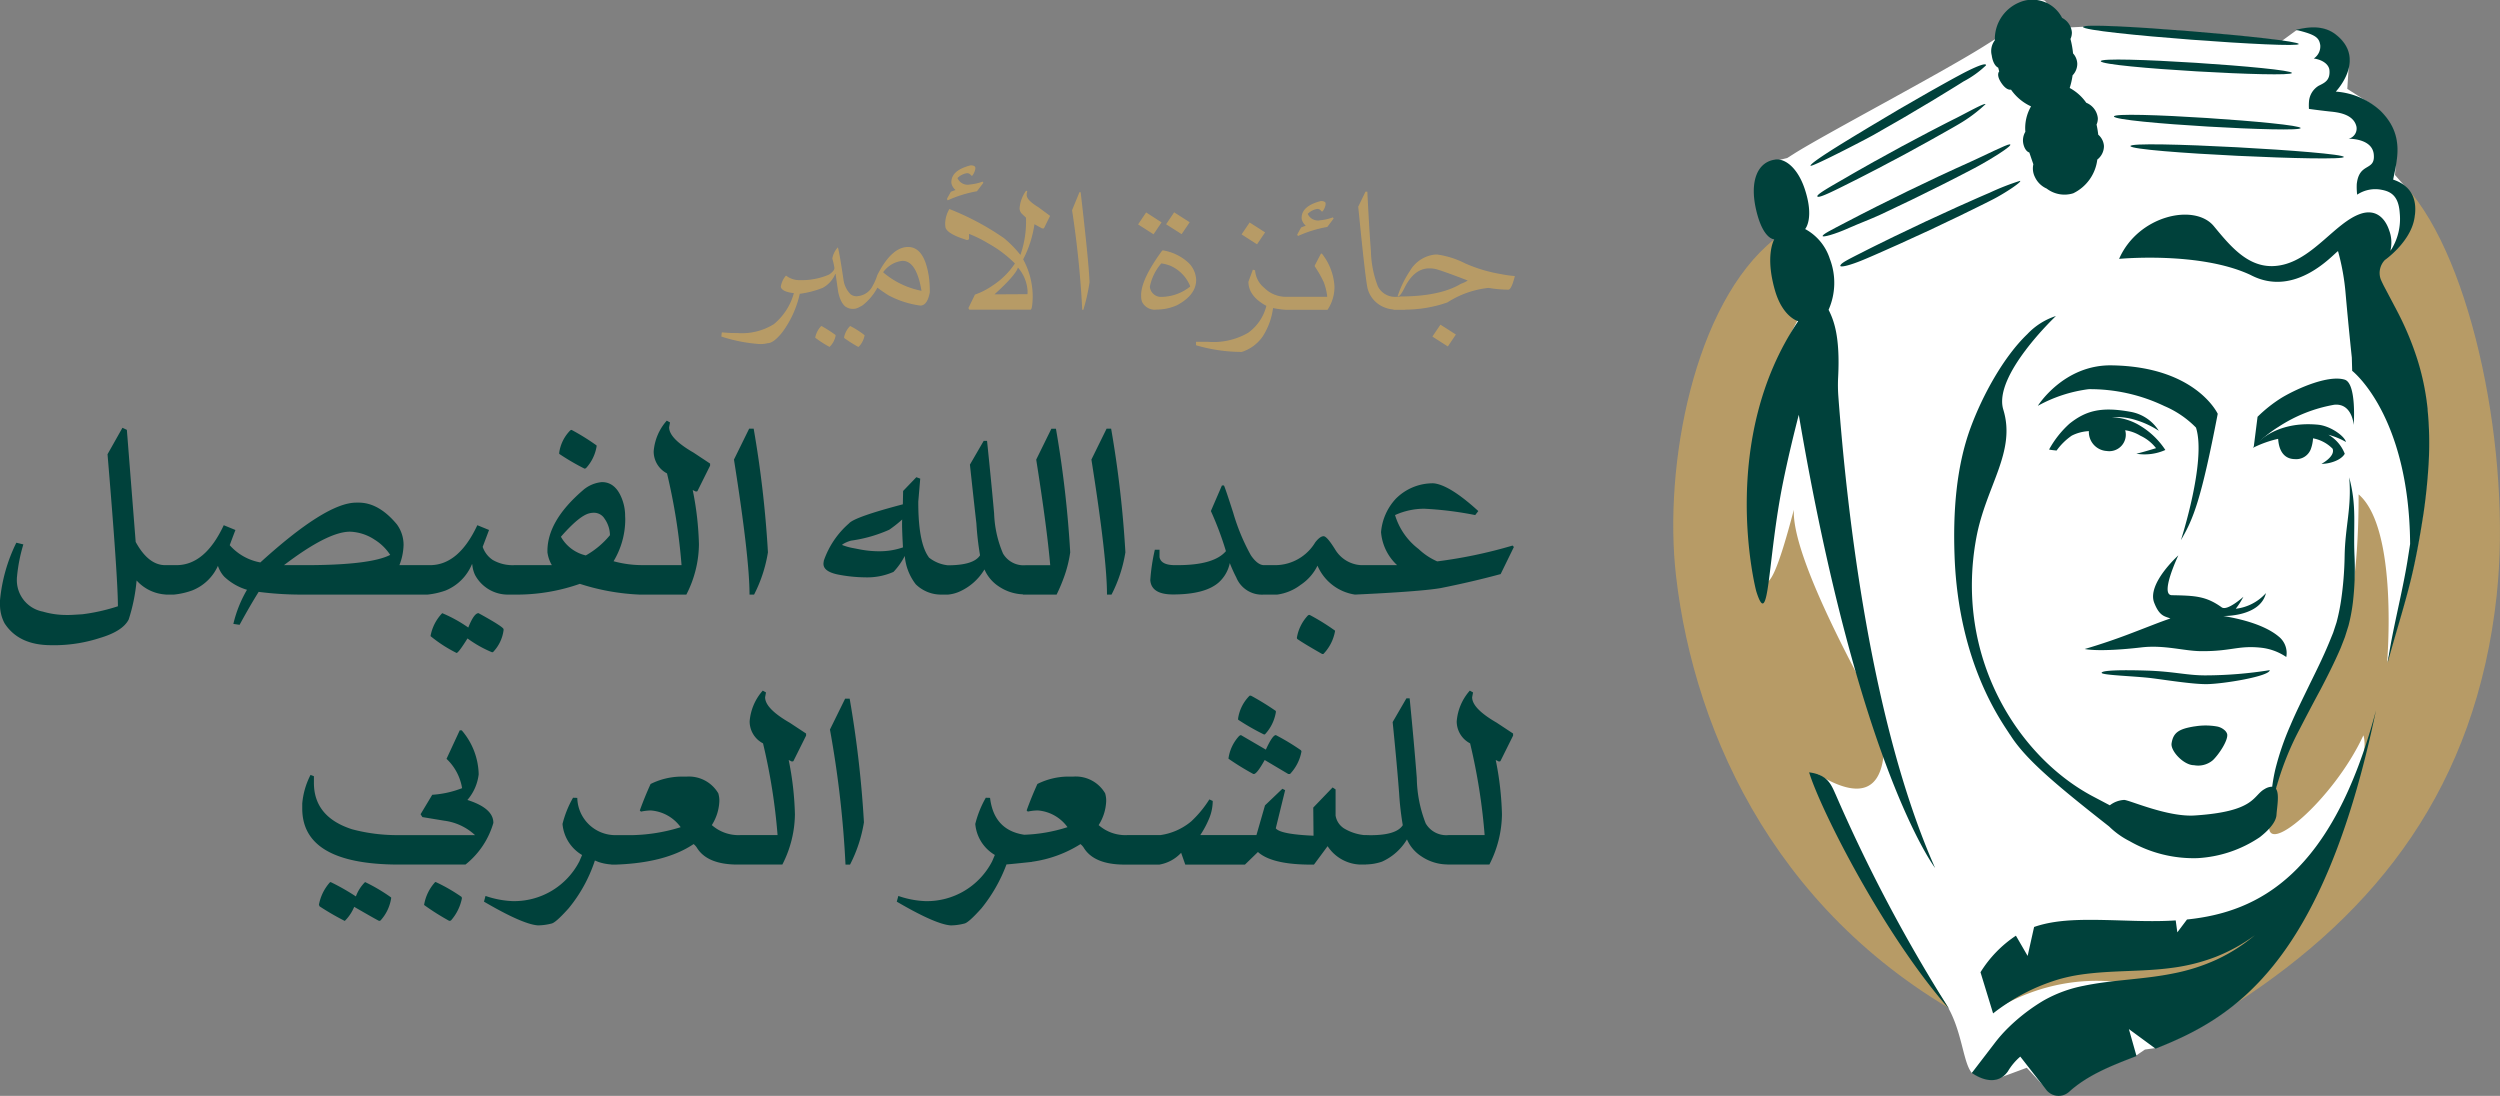 <svg xmlns="http://www.w3.org/2000/svg" xmlns:xlink="http://www.w3.org/1999/xlink" width="296.438" height="129.945" viewBox="0 0 296.438 129.945">
  <rect x="0" y="0" width="296.438" height="129.945" fill="#808080" stroke="none"/>
  <defs>
    <clipPath id="clip-path">
      <rect id="Rectangle_2" data-name="Rectangle 2" width="296.438" height="129.945" fill="none"/>
    </clipPath>
  </defs>
  <g id="Group_4" data-name="Group 4" transform="translate(0 0)">
    <g id="Group_3" data-name="Group 3" transform="translate(0 0)" clip-path="url(#clip-path)">
      <path id="Path_3892" data-name="Path 3892" d="M189.708,62.947c-2.455,22.85-14.257,37.628-30.792,48.383-7.515,4.888-9.852,2.907-19.763,6.6-2.632-1.172-4.619-2.084-7.125-3.313-.373-.183-4.2,5.233-4.567,5.048.487-4.569,1.877-5.175,1.694-5.267-24.442-12.289-34.574-34.686-36.766-53.654C90.87,47.6,94.56,28.4,104.036,20.822,113.618,13.153,127.2,9.8,140.843,6.541c16.052,0,25.619,2.938,38.061,8,8.007,8.77,12.576,31.919,10.8,48.406" transform="translate(106.348 7.557)" fill="#b79b66"/>
      <path id="Path_3893" data-name="Path 3893" d="M132.757,129.848a1.733,1.733,0,0,1-1.31-.569l-2.459-2.67-3.4,1.259a2.161,2.161,0,0,1-.759.134,4.317,4.317,0,0,1-2.248-.8l5.123-4.651,27.822-9.584.981-2.354-20.649,4.539-5.545,1.289a28.773,28.773,0,0,0-4.595,2.914c-.884.918,5.084-3.987,14.229-2.892-3.968,1.017-17.47,10.761-17.47,10.761-1.095-1.237-1.144-5.267-3.188-8.358-5.841-8.832-14.377-21.63-15.028-27.031,4.8,2.935,8.543,2.642,7.7-6.015-.054-.539-10.927-18.91-10.591-25.382-3.757,14.289-4.106,8.479-4.882-1.211a33.293,33.293,0,0,1,2.884-16.5l2.813-5.5-2.244-9.477-1.733-1.571a6.069,6.069,0,0,1-.711-1.828c-.285-1.222-.233-1.968.858-3.5.651-.914.175-1.625,1.338-1.9l.884-.211.769-.487c3.623-2.3,17.36-9.513,22.485-12.727l1.519-.955L126,2.89A4.234,4.234,0,0,1,128.53.321,5.293,5.293,0,0,1,130.261,0c1.175,0,.744.006,1.535,1.035l1.729,2.244,2.828-.14c.226-.011.463-.011.716-.011,2.825,0,9.108.446,14.08.888,2.269.2,4.336.407,5.979.595l2.1.241,1.694-1.237a9.093,9.093,0,0,1,2.063-.287,4.119,4.119,0,0,1,2.595.83,3.73,3.73,0,0,1,1.612,2.729,3.421,3.421,0,0,1,0,.47l-.2,3.183,2.69,1.716a7.241,7.241,0,0,1,1.168.927,6.18,6.18,0,0,1,1.972,5.289l-.175,2.28,1.511,1.716a4.1,4.1,0,0,1,.683,3.53,7.354,7.354,0,0,1-1.9,3.39s-2.4.851-3.442.129c-2.112-1.459-2.4.47-2.4.47s2.354-.711,3.4,3.065a10.22,10.22,0,0,0,2.328,3.866,35.392,35.392,0,0,1,2.358,5.606l.011.032a29.874,29.874,0,0,1,1.246,6,41.167,41.167,0,0,1,.14,6.134c-.112,2.019-.315,4.06-.6,6.067l0,.028c-.36,2.334-.7,4.239-1.073,5.992-.535,2.569-1.289,5.16-2.022,7.668-.4,1.364-.808,2.772-1.181,4.168,0,0,1.39-15.9-3.371-19.994,0,19.7-4.638,21.1-8.013,29.024a42.221,42.221,0,0,0-2.522,9.806c-.968,4.636,7.565-2.578,11.1-10.255,1.33,4-7.162,22.8-10.642,27.149-4.246,5.308-8.675,7.808-14.015,9.931l-1.246.177-1.026.7c-3.332,1.274-5.864,2.328-7.97,4.218a1.84,1.84,0,0,1-1.231.474" transform="translate(111.339 0)" fill="#fff"/>
      <path id="Path_3894" data-name="Path 3894" d="M153.17,46.807a29.664,29.664,0,0,0-1.254-6.032,35.752,35.752,0,0,0-2.375-5.647l-1.42-2.69c-.119-.222-.235-.446-.341-.675-.062-.127-.116-.256-.175-.386a2.215,2.215,0,0,1,.494-2.289s2.938-2.047,3.479-4.817c.287-1.47.308-3.789-2.5-4.713.468-2.39,1.388-5.323-1.519-8.177a8.752,8.752,0,0,0-5.282-2.259s3.72-3.871,0-6.77c-1.627-1.269-3.645-.8-4.742-.556,2.416.571,2.757.948,2.9,1.815a1.723,1.723,0,0,1-.767,1.584c1.231.19,1.81.823,1.856,1.39.1,1.2-.56,1.489-1.272,1.841a2.4,2.4,0,0,0-1.157,1.925,5.929,5.929,0,0,0,0,.823s1.19.168,2.412.3c.823.086,2.864.231,3.22,1.8a1.244,1.244,0,0,1-.937,1.438s2.8-.075,2.991,1.851c.2,2.05-1.733.888-2.017,3.526a7.559,7.559,0,0,0,.047,1.254,3.872,3.872,0,0,1,2.942-.569c1.095.211,1.976.754,2.106,2.748a6.911,6.911,0,0,1-1.125,4.528,4.082,4.082,0,0,0-.127-2.474h0c-.453-1.373-1.547-2.638-3.489-1.929-2.838,1.037-5.407,5.078-9,5.981-3.754.946-6.084-1.858-8.3-4.548-2.267-2.757-8.974-1.289-11.235,3.877,0,0,9.545-.914,15.574,1.9,5.336,2.828,9.877-2.528,10.384-2.821a27.176,27.176,0,0,1,.905,5.091c.349,3.966.731,7.528.731,7.528l.043,1.575s6.759,5.237,6.871,20.533c-.11.707-.22,1.416-.334,2.125-.662,3.987-1.752,7.985-2.336,12,1.043-3.92,2.375-7.862,3.2-11.839.422-1.987.765-3.994,1.073-6.007q.436-3.026.606-6.093a40.67,40.67,0,0,0-.14-6.147" transform="translate(134.69 1.74)" fill="#00413b"/>
      <path id="Path_3895" data-name="Path 3895" d="M129.261,13.152l-.028.063s-.06.024.028-.063" transform="translate(149.269 15.194)" fill="#00413b"/>
      <path id="Path_3896" data-name="Path 3896" d="M128,38.529c-1.634.006-4.877-.511-6.386-.7-1.972-.254-5.985-.351-5.987-.642s2.175-.364,5.369-.263,4.752.573,6.948.567a49.282,49.282,0,0,0,7.614-.619c.013.726-5.537,1.651-7.558,1.66" transform="translate(133.575 42.592)" fill="#00413b"/>
      <path id="Path_3897" data-name="Path 3897" d="M133.514,35.46a9.85,9.85,0,0,1-.905,1.422,5.673,5.673,0,0,0,3.578-1.858c-.67,2.828-5.052,2.718-5.052,2.718,4.366.724,6.022,1.978,6.608,2.472a2.5,2.5,0,0,1,.856,2.379l0,.011a6.577,6.577,0,0,0-2.968-1.1c-2.761-.3-3.582.45-7.214.405-1.983-.026-4.306-.756-6.985-.446-5.132.595-6.735.192-6.735.192s2.2-.621,4.953-1.655c2.293-.862,4-1.569,5.207-1.961-.616-.274-1.28-.2-1.925-1.884-.862-2.259,2.866-5.6,2.866-5.6h0s-2.233,4.692-.774,4.72c2.759.054,4.05.1,5.918,1.44.666.476,2.573-1.256,2.573-1.256" transform="translate(132.498 35.301)" fill="#00413b"/>
      <path id="Path_3898" data-name="Path 3898" d="M123.994,28.958l.455-3.6a16.6,16.6,0,0,1,2.873-2.269c2.024-1.2,5.569-2.7,7.451-2.138,1.446.433,1.078,5.377,1.078,5.377s-.168-2.6-2.3-2.4a17.584,17.584,0,0,0-6.6,2.608,14.459,14.459,0,0,0-2.95,2.42" transform="translate(143.241 24.064)" fill="#00413b"/>
      <path id="Path_3899" data-name="Path 3899" d="M131.677,23.4c1.44.138,3.11,1.317,3.3,2.035l0,.011a8.828,8.828,0,0,0-2.08-.856,4.473,4.473,0,0,1,1.938,2.25s-.259.61-1.429.983a4.543,4.543,0,0,1-1.336.222s1.677-.881,1.325-1.8a4.354,4.354,0,0,0-2.319-1.231,4.511,4.511,0,0,1-.272,1.3,1.856,1.856,0,0,1-1.9,1.164c-1.789-.034-1.931-1.922-1.966-2.405a13.113,13.113,0,0,0-2.989,1.069s2.211-3.269,7.724-2.744" transform="translate(143.193 26.961)" fill="#00413b"/>
      <path id="Path_3900" data-name="Path 3900" d="M115.579,3.476c-.14-.744,22.641.778,22.664,1.39s-22.526-.647-22.664-1.39" transform="translate(133.519 3.785)" fill="#00413b"/>
      <path id="Path_3901" data-name="Path 3901" d="M142.514,9.438c.024.612-25.164-.543-25.3-1.287s25.279.675,25.3,1.287" transform="translate(135.404 9.174)" fill="#00413b"/>
      <path id="Path_3902" data-name="Path 3902" d="M138.441,7.887c.024.612-22-.625-22.136-1.369s22.113.756,22.136,1.369" transform="translate(134.357 7.297)" fill="#00413b"/>
      <path id="Path_3903" data-name="Path 3903" d="M114.6,1.568c-.138-.744,25.557,1.4,25.58,2.019.022.58-25.442-1.276-25.58-2.019" transform="translate(132.393 1.633)" fill="#00413b"/>
      <path id="Path_3904" data-name="Path 3904" d="M133.45,25.852h0c-1.981,10.265-2.9,12.481-4.366,14.981,0,0,3.054-9.405,1.787-13.347a11.574,11.574,0,0,0-3.754-2.556,20.4,20.4,0,0,0-8.968-2,16.859,16.859,0,0,0-6.032,1.976s3.05-4.89,8.757-4.8C130.872,20.253,133.45,25.852,133.45,25.852Z" transform="translate(129.518 23.216)" fill="#00413b"/>
      <path id="Path_3905" data-name="Path 3905" d="M114.133,67.029c1.759,2.8,5.056,5.638,11.74,10.88a9.758,9.758,0,0,0,2.433,1.744,15.243,15.243,0,0,0,8.063,2.019,14.616,14.616,0,0,0,7.382-2.487c.9-.707,1.922-1.7,1.978-2.657.052-.869.373-2.461-.06-3.076a34.355,34.355,0,0,1,2.776-7.024q1.225-2.383,2.513-4.767c.838-1.6,1.657-3.229,2.384-4.916l.5-1.287.425-1.353a21.035,21.035,0,0,0,.519-2.748,34.108,34.108,0,0,0,.194-5.5c-.166-3.644.3-5.838-.631-9.339.315,3.6-.483,5.782-.541,9.352a40.614,40.614,0,0,1-.429,5.291,23.728,23.728,0,0,1-.53,2.554l-.4,1.222-.5,1.226c-.677,1.638-1.468,3.239-2.265,4.854-.778,1.623-1.6,3.237-2.308,4.918a32.265,32.265,0,0,0-1.78,5.183,20.74,20.74,0,0,0-.377,2.086.633.633,0,0,0-.091,0,1.74,1.74,0,0,0-.785.263c-1.444.78-1.052,2.679-8.321,3.147-3.216.207-7.776-1.845-8.356-1.845a3.04,3.04,0,0,0-1.7.638l-2.007-1.058c-8.86-4.683-16.442-16.524-13.824-30.66,1.134-6.129,4.746-10.166,3.2-15.2-1.237-4.054,6.242-11.1,6.242-11.1a8.075,8.075,0,0,0-3.384,2.14c-2.856,2.733-5.33,7.308-6.72,11.061-1.737,4.681-2.108,10.1-1.916,15.291.468,12.77,5.629,19.653,6.569,21.153" transform="translate(124.207 20.082)" fill="#00413b"/>
      <path id="Path_3906" data-name="Path 3906" d="M113.043,17.511c.1-.084.155-.127.157-.127-.052.039-.106.086-.157.127" transform="translate(130.59 20.083)" fill="#00413b"/>
      <path id="Path_3907" data-name="Path 3907" d="M117.455,25.089a5.06,5.06,0,0,0-2.032.534,7.332,7.332,0,0,0-1.8,1.769c-1.013-.1-.884-.134-.884-.134a11.674,11.674,0,0,1,2.416-3.054c1.886-1.5,3.685-2.041,7.149-1.418a4.975,4.975,0,0,1,3.44,2.267,10.477,10.477,0,0,0-2.679-1.261,7.576,7.576,0,0,0-2.886-.351,6.834,6.834,0,0,1,3.354,1.013,9.258,9.258,0,0,1,2.985,2.871,6.041,6.041,0,0,1-3.435.444c.931-.22,2.332-.66,2.332-.66a5.039,5.039,0,0,0-1.858-1.476,4.893,4.893,0,0,0-1.8-.649,1.957,1.957,0,0,1-2.177,2.463,2.258,2.258,0,0,1-2.129-2.36" transform="translate(130.238 26.031)" fill="#00413b"/>
      <path id="Path_3908" data-name="Path 3908" d="M119.265,22.92a5.119,5.119,0,0,0,2.856-4,2.021,2.021,0,0,0,.789-1.6,1.926,1.926,0,0,0-.677-1.351,11.6,11.6,0,0,0-.2-1.2,1.739,1.739,0,0,0,.151-.767,2.206,2.206,0,0,0-1.373-1.819,5.664,5.664,0,0,0-1.963-1.752,9.267,9.267,0,0,0,.343-1.5,1.966,1.966,0,0,0,.556-1.4,1.919,1.919,0,0,0-.5-1.2,11.061,11.061,0,0,0-.306-1.711,1.776,1.776,0,0,0,.166-.8,2.126,2.126,0,0,0-1.16-1.7,3.941,3.941,0,0,0-5.151-1.8,4.708,4.708,0,0,0-2.823,4.457,2.08,2.08,0,0,0-.369,1.785c.181,1.263.767,1.459.767,1.459.039.147.078.3.119.446,0,0-.375.364.179,1.25.688,1.1,1.218.907,1.218.907a5.855,5.855,0,0,0,2.379,1.989,5.128,5.128,0,0,0-.675,3.013,1.974,1.974,0,0,0-.218,1.517c.228.862.685.933.685.933l.481,1.4a2.269,2.269,0,0,0,.185,1.513,2.771,2.771,0,0,0,1.392,1.369,3.472,3.472,0,0,0,3.155.56" transform="translate(126.566 0.001)" fill="#00413b"/>
      <path id="Path_3909" data-name="Path 3909" d="M99.481,8.788c-2.039.261-3.084,2.446-2.263,5.976s2.147,3.476,2.147,3.476-1.127,1.864.084,6.056c.922,3.194,2.75,3.653,2.75,3.653-9.53,14.11-5.067,31.718-4.963,32.044,1.558,4.935,1.308-3.778,3.179-12.983.563-2.761,1.228-5.528,1.858-7.966,7.136,41.93,16.164,53.74,16.164,53.74-7.6-17.132-10.44-42.012-11.472-55.922a18.159,18.159,0,0,1-.026-2.272c.252-4.851-.522-6.782-1.134-7.992a7.92,7.92,0,0,0,.149-6.037,6.131,6.131,0,0,0-2.927-3.539s1.127-1.261-.065-4.8c-.81-2.4-2.267-3.595-3.481-3.44" transform="translate(111.019 10.137)" fill="#00413b"/>
      <path id="Path_3910" data-name="Path 3910" d="M100.28,18.824c-.052-.2.931-.683,2.718-1.619,1.216-.649,2.448-1.259,3.673-1.888l3.7-1.83,3.726-1.778c1.252-.571,2.494-1.164,3.754-1.718,1.666-.748,4.246-2.056,4.6-2.05.662.013-2.632,2.013-4.218,2.843-1.216.649-2.448,1.259-3.672,1.888l-3.7,1.83-3.729,1.774c-1.25.573-2.45,1.015-3.709,1.569-1.8.81-3.11,1.123-3.147.978" transform="translate(115.843 9.175)" fill="#00413b"/>
      <path id="Path_3911" data-name="Path 3911" d="M115.612,14l-3.726,1.776-3.754,1.72c-1.259.554-2.511,1.127-3.78,1.662-2.067.892-3.164,1.084-3.1.849.088-.31.728-.636,2.729-1.644,1.224-.629,2.466-1.224,3.7-1.834l3.726-1.776,3.752-1.722c1.259-.554,2.511-1.127,3.78-1.662A29.34,29.34,0,0,1,122.56,9.95c.31.08-1.89,1.53-3.248,2.216-1.224.631-2.468,1.222-3.7,1.834" transform="translate(116.965 11.493)" fill="#00413b"/>
      <path id="Path_3912" data-name="Path 3912" d="M106.771,12.526l3.194-1.757,3.22-1.709c1.082-.554,2.155-1.123,3.246-1.66,1.16-.582,3.451-1.866,3.5-1.657A17.35,17.35,0,0,1,116.8,8.086c-1.047.619-2.112,1.2-3.168,1.8l-3.194,1.757-3.22,1.707c-1.082.554-2.157,1.123-3.248,1.66-1.9.955-3.606,1.817-3.927,1.711-.444-.147,1.644-1.282,3.558-2.392,1.047-.619,2.112-1.2,3.168-1.806" transform="translate(115.504 6.609)" fill="#00413b"/>
      <path id="Path_3913" data-name="Path 3913" d="M106.559,10.986l3.55-2.112,3.582-2.06c1.2-.668,2.4-1.353,3.614-2,1.289-.7,3.166-1.591,3.121-1.157a11.7,11.7,0,0,1-2.677,1.918c-1.162.741-2.345,1.446-3.517,2.168l-3.552,2.11L107.1,11.906c-1.2.67-7.489,3.92-7.489,3.655,0-.448,5.778-3.854,6.951-4.576" transform="translate(115.069 4.086)" fill="#00413b"/>
      <path id="Path_3914" data-name="Path 3914" d="M102.656,45.067a186.294,186.294,0,0,0,13.5,25.509c-7.67-8.67-15.216-23.513-16.625-28.085,2.084.282,2.556,1.276,3.121,2.575" transform="translate(114.985 49.088)" fill="#00413b"/>
      <path id="Path_3915" data-name="Path 3915" d="M156.407,39.089c-6.367,30.492-17.149,36.533-26.134,40.1l-3.166-2.323.905,3.2c-3.037,1.164-5.787,2.254-7.976,4.226a1.862,1.862,0,0,1-2.741-.241l-3.063-3.923a7.038,7.038,0,0,0-1.472,1.754c-1.582,2.226-4.274.183-4.274.183l2.67-3.483a16.83,16.83,0,0,1,1.735-1.959l.011-.011a22.091,22.091,0,0,1,4.065-3.114,15.617,15.617,0,0,1,4.8-1.767c3.414-.713,7.052-.739,10.6-1.461a22.8,22.8,0,0,0,5.157-1.647,20.579,20.579,0,0,0,4.528-2.892,20.473,20.473,0,0,1-4.664,2.578A22.23,22.23,0,0,1,132.26,69.6c-3.509.487-7.082.274-10.727.787a20.359,20.359,0,0,0-2.72.573,24.574,24.574,0,0,0-2.64.961,24.183,24.183,0,0,0-4.838,2.832c-.11.084-.218.172-.328.256l-1.494-4.882a14.087,14.087,0,0,1,4.2-4.334l1.39,2.4.765-3.433c3.134-1.093,6.879-.864,11.892-.728,1.6.043,3.248.056,4.9-.05l.192,1.414L134,63.872c8.545-.881,17.244-5.388,22.406-24.783" transform="translate(125.325 45.157)" fill="#00413b"/>
      <path id="Path_3916" data-name="Path 3916" d="M49.712,43.77h.97a9.062,9.062,0,0,0,2.168-.491,5.724,5.724,0,0,0,3.108-3.108H56a3.559,3.559,0,0,0,.338,1.291,4.416,4.416,0,0,0,3.83,2.308H61.45a22.572,22.572,0,0,0,7.306-1.276,26.7,26.7,0,0,0,7.091,1.276h5.537a13.327,13.327,0,0,0,1.494-5.953,36.541,36.541,0,0,0-.739-6.444l.384.183.17-.045L84.2,28.48v-.246l-1.953-1.293q-2.906-1.675-2.907-3.015l.108-.569-.384-.216a6.218,6.218,0,0,0-1.554,3.647A2.926,2.926,0,0,0,79.092,29.4a70.336,70.336,0,0,1,1.722,10.875H76.23a12.914,12.914,0,0,1-3.476-.461,9.665,9.665,0,0,0,1.386-4.953c0-.134-.006-.267-.015-.4a5.552,5.552,0,0,0-.293-1.815q-.753-2.214-2.461-2.216a3.962,3.962,0,0,0-2.323,1.032q-4.135,3.582-4.136,7.136v.153a4.115,4.115,0,0,0,.522,1.524H61.049a4.739,4.739,0,0,1-2.623-.614,3.051,3.051,0,0,1-1.192-1.554q.446-1.17.754-2L56.6,35.541q-2.214,4.736-5.614,4.737H47.359a6.985,6.985,0,0,0,.494-2.384,4.108,4.108,0,0,0-.8-2.461q-2.14-2.57-4.524-2.569h-.291q-3.569,0-11.367,7.091A6.328,6.328,0,0,1,27.24,37.91q.385-1.047.677-1.8l-1.384-.569q-2.214,4.736-5.614,4.737H19.535q-1.969-.045-3.446-2.754L15.043,24.235l-.524-.246L12.75,27.127Q13.982,41.8,13.981,45.153a22.376,22.376,0,0,1-4.19.946c-.847.056-1.373.086-1.578.086H8.028a9.975,9.975,0,0,1-2.953-.4A3.786,3.786,0,0,1,2,41.94a2.4,2.4,0,0,1,.015-.278,19.464,19.464,0,0,1,.754-3.845l-.832-.2A19.5,19.5,0,0,0,0,44.461v.494a4.693,4.693,0,0,0,.539,2.213q1.675,2.6,5.522,2.6h.785a17.62,17.62,0,0,0,5.013-.86q2.693-.8,3.4-2.185a21.01,21.01,0,0,0,.938-4.629,5.045,5.045,0,0,0,3.435,1.666l.011.011h.968a9.106,9.106,0,0,0,2.17-.491,5.593,5.593,0,0,0,3.06-2.922,3.513,3.513,0,0,0,.739,1.276A6.7,6.7,0,0,0,29.287,43.2a14.553,14.553,0,0,0-1.616,4.045l.739.108q1.167-2.153,2.261-3.907a39.5,39.5,0,0,0,4.923.323Zm20.136-9.63a2.3,2.3,0,0,1,.569-.075,1.467,1.467,0,0,1,1.261.692,3.462,3.462,0,0,1,.647,1.968,10.147,10.147,0,0,1-2.862,2.4A4.569,4.569,0,0,1,66.51,36.91q2.153-2.46,3.338-2.769M41.5,36.31a5.627,5.627,0,0,1,2.907.938,5.957,5.957,0,0,1,1.862,1.815q-2.37,1.216-10.091,1.216H33.671q5.215-3.97,7.828-3.968m15.244,9.66Q59.71,47.6,59.71,47.877V48a4.613,4.613,0,0,1-1.261,2.6h-.123a13.777,13.777,0,0,1-2.892-1.632q-1.044,1.678-1.291,1.724a16.41,16.41,0,0,1-3.093-2,5.267,5.267,0,0,1,1.386-2.722,16.48,16.48,0,0,1,3.091,1.707q.676-1.707,1.216-1.707M69.31,28.834a27.427,27.427,0,0,1-3-1.752v-.155A4.71,4.71,0,0,1,67.618,24.3a.544.544,0,0,1,.153-.063,27,27,0,0,1,2.97,1.847V26.2a5,5,0,0,1-1.263,2.584l-.123.045ZM88.875,43.77q0-4.368-1.845-16.011l1.8-3.662h.537a128.658,128.658,0,0,1,1.692,14.658,16.764,16.764,0,0,1-1.644,5.015Zm22.688,0h.847a4.357,4.357,0,0,0,1.323-.338,6.555,6.555,0,0,0,3-2.647,4.567,4.567,0,0,0,1.677,2,5.491,5.491,0,0,0,2.877.955l.03.03h3.97a20.433,20.433,0,0,0,.929-2.216,14.543,14.543,0,0,0,.685-2.8A129.185,129.185,0,0,0,125.208,24.1h-.539l-1.8,3.662q1.261,7.966,1.662,12.52h-2.877a2.824,2.824,0,0,1-2.722-1.384,13.25,13.25,0,0,1-1.054-4.754q-.3-3.369-.838-8.6h-.4l-1.632,2.815q.553,5.108.769,6.983a35.544,35.544,0,0,0,.431,3.769q-.753,1.183-3.815,1.183a4.315,4.315,0,0,1-2.246-.922.967.967,0,0,0-.078-.123q-1.183-1.723-1.183-6.4v-.108l.231-2.722-.461-.17-1.569,1.632-.032,1.584q-5.735,1.507-6.382,2.261a10.309,10.309,0,0,0-2.985,4.414l-.03.2a1.25,1.25,0,0,0-.015.185c0,.644.644,1.082,1.938,1.306a17.421,17.421,0,0,0,3.015.293,7.678,7.678,0,0,0,3.351-.647,8.17,8.17,0,0,0,1.338-1.892,6.311,6.311,0,0,0,1.308,3.369,4.289,4.289,0,0,0,2.968,1.216m-7.336-5.138a12.236,12.236,0,0,1-2.153-.2l-.877-.17a7.015,7.015,0,0,1-1.323-.369v-.062a3.8,3.8,0,0,1,1.047-.461,16.634,16.634,0,0,0,4.522-1.291,14.582,14.582,0,0,0,1.539-1.216c-.011.134-.017.3-.017.506q0,.908.108,2.8a8.38,8.38,0,0,1-2.845.461m27.035,5.138q0-4.368-1.847-16.011l1.8-3.662h.539a129.186,129.186,0,0,1,1.692,14.658A16.772,16.772,0,0,1,131.8,43.77Zm5.136-1.737a22.993,22.993,0,0,1,.539-3.584h.554v.877q.168.921,1.722.953h.431q4.306,0,5.722-1.662a37.764,37.764,0,0,0-1.785-4.752l1.308-3.03h.246q.168.352,1.093,3.231a24.4,24.4,0,0,0,2.091,5.037q.8,1.177,1.569,1.177h1.371a5.564,5.564,0,0,0,4.7-2.707c.379-.483.709-.724.985-.724s.733.539,1.4,1.616a3.818,3.818,0,0,0,3.06,1.815h4.261a6,6,0,0,1-1.907-3.907,6.614,6.614,0,0,1,1.752-3.968,6.177,6.177,0,0,1,4.491-1.83q1.907.2,5.291,3.291l-.369.476a41.133,41.133,0,0,0-6.045-.752h-.045a8.394,8.394,0,0,0-3.414.752,7.913,7.913,0,0,0,2.8,4.03,7.661,7.661,0,0,0,2.2,1.461,56.308,56.308,0,0,0,8.938-1.877l.153.17-1.569,3.213q-3.414.925-7.121,1.662c-2.595.453-10.153.769-10.153.769a5.764,5.764,0,0,1-4.444-3.429,5.759,5.759,0,0,1-2,2.276,5.892,5.892,0,0,1-2.769,1.153h-1.584a3.28,3.28,0,0,1-3.276-2.03,16.857,16.857,0,0,1-.769-1.707,4.231,4.231,0,0,1-1.323,2.306q-1.629,1.416-5.414,1.416-2.583,0-2.692-1.722m20.382,8.783q-2.169-1.232-2.955-1.785a.366.366,0,0,1-.045-.138,5.07,5.07,0,0,1,1.323-2.662l.093-.045h.108a25.76,25.76,0,0,1,3,1.86v.063a5.2,5.2,0,0,1-1.384,2.707ZM47.158,75.781q-11.318-.049-11.319-6.645V68.55a9.088,9.088,0,0,1,.983-3.4l.4.153v.785q0,4.048,4.522,5.507a20.649,20.649,0,0,0,5.414.694h9.168A6.591,6.591,0,0,0,52.7,70.583l-2.614-.431-.216-.338,1.384-2.308a11.806,11.806,0,0,0,3.539-.785,6.129,6.129,0,0,0-1.847-3.476l1.569-3.384h.231a8.264,8.264,0,0,1,2.015,5.213,5.671,5.671,0,0,1-1.338,3.047Q58.5,69.1,58.5,70.828v.015a9.745,9.745,0,0,1-3.308,4.938Zm-3.866,2.075a20.8,20.8,0,0,1,3.091,1.83v.078a5.057,5.057,0,0,1-1.261,2.647L45,82.456h-.047q-.074,0-2.953-1.662a5.1,5.1,0,0,1-1.108,1.662h-.03a31.163,31.163,0,0,1-2.968-1.722l-.078-.185A5.519,5.519,0,0,1,39.107,77.9l.093-.047a25.993,25.993,0,0,1,3,1.707,4.606,4.606,0,0,1,1.093-1.707m11.429,1.754a.383.383,0,0,1,.045.2,5.617,5.617,0,0,1-1.291,2.6l-.125.045H53.26a28.54,28.54,0,0,1-2.97-1.877v-.03A5.313,5.313,0,0,1,51.6,77.857h.078a20.3,20.3,0,0,1,3.045,1.754M93.627,58.953l1.955,1.291v.248l-1.509,3.03-.168.045-.386-.185a36.336,36.336,0,0,1,.739,6.446,13.359,13.359,0,0,1-1.491,5.953H87.476q-3.647,0-4.862-2.03a1.8,1.8,0,0,0-.369-.4q-3.291,2.215-9.136,2.431h-.616l-.011-.013a5.9,5.9,0,0,1-1.526-.3l-.416-.17a17.5,17.5,0,0,1-3.108,5.662q-1.552,1.736-2.045,1.815a6.578,6.578,0,0,1-1.6.216q-1.8-.123-6.4-2.815l.183-.677a11.061,11.061,0,0,0,3.2.614A8.694,8.694,0,0,0,68.7,75.4l.321-.752A4.734,4.734,0,0,1,66.7,70.966a12.254,12.254,0,0,1,1.246-3.108l.506.015a4.52,4.52,0,0,0,4.338,4.416h1.231a20.567,20.567,0,0,0,6.69-.94,4.807,4.807,0,0,0-3.537-1.983,5.95,5.95,0,0,0-1.17.138l-.138-.138q.569-1.584,1.278-3.138a8.33,8.33,0,0,1,3.6-.877h.692a4.033,4.033,0,0,1,3.737,1.985,3.165,3.165,0,0,1,.123.722V68.3a5.688,5.688,0,0,1-.892,2.8,4.781,4.781,0,0,0,3.416,1.185H92.2a70.44,70.44,0,0,0-1.724-10.875A2.929,2.929,0,0,1,88.89,58.8a6.208,6.208,0,0,1,1.554-3.644l.384.216-.106.569q0,1.338,2.905,3.015m7.123-2.845a129.185,129.185,0,0,1,1.692,14.658,16.791,16.791,0,0,1-1.647,5.015h-.539a123.017,123.017,0,0,0-1.845-16.013l1.8-3.66ZM149.9,60.367a27.252,27.252,0,0,1-3.093-1.767v-.138a4.814,4.814,0,0,1,1.369-2.709h.155a31.424,31.424,0,0,1,2.953,1.817v.153a5.033,5.033,0,0,1-1.276,2.6Zm-4.231,2.817a4.909,4.909,0,0,1,1.231-2.616.492.492,0,0,1,.246-.138l2.953,1.722q.786-1.72,1.185-1.722a26.855,26.855,0,0,1,3,1.815c0,.063.015.093.045.093a5.247,5.247,0,0,1-1.369,2.707h-.2l-2.8-1.662q-.921,1.662-1.291,1.662h-.047a31.159,31.159,0,0,1-2.953-1.815Zm31.794-4.231,1.953,1.291v.248l-1.506,3.03-.17.045-.384-.185a36.539,36.539,0,0,1,.739,6.446,13.334,13.334,0,0,1-1.494,5.953h-4.953l-.011-.013a5.582,5.582,0,0,1-3.112-.972,4.54,4.54,0,0,1-1.692-2,6.586,6.586,0,0,1-2.983,2.647,6.175,6.175,0,0,1-1.862.323l-.015.015h-.692l-.009,0a4.83,4.83,0,0,1-3.851-2.181l-1.616,2.185h-.722q-4.322-.061-5.923-1.494l-1.539,1.494h-7.076l-.491-1.4a4.576,4.576,0,0,1-2.584,1.4h-4.123q-3.643,0-4.86-2.03a1.8,1.8,0,0,0-.369-.4,14.474,14.474,0,0,1-5.752,2.095v.013s-2.578.28-3.022.3a18.459,18.459,0,0,1-2.963,5.2q-1.552,1.736-2.045,1.815a6.578,6.578,0,0,1-1.6.216q-1.8-.123-6.4-2.815l.185-.677a11.034,11.034,0,0,0,3.2.614,8.694,8.694,0,0,0,7.923-4.722l.321-.752a4.734,4.734,0,0,1-2.321-3.677,12.254,12.254,0,0,1,1.246-3.108l.506.015q.459,3.831,4.048,4.373a18.658,18.658,0,0,0,5.136-.9,4.807,4.807,0,0,0-3.537-1.983,5.932,5.932,0,0,0-1.17.138l-.138-.138q.569-1.584,1.276-3.138a8.337,8.337,0,0,1,3.6-.877h.694a4.037,4.037,0,0,1,3.737,1.985,3.166,3.166,0,0,1,.123.722V68.3a5.688,5.688,0,0,1-.892,2.8,4.779,4.779,0,0,0,3.414,1.185H137.6a7.277,7.277,0,0,0,3.647-1.623,13.04,13.04,0,0,0,2.153-2.608l.4.185a5.437,5.437,0,0,1-.384,1.976,11.107,11.107,0,0,1-1.093,2.069h6.66l1.015-3.524,2.063-1.968.323.168-1.108,4.522q.537.708,4.476.877l-.032-3.336,2.293-2.386.353.231v3.093a2.223,2.223,0,0,0,.985,1.522,5.733,5.733,0,0,0,2.384.8h.293c.164.009.328.015.491.015q3.062,0,3.815-1.185a35.5,35.5,0,0,1-.431-3.767q-.23-3.107-.769-8.461l1.632-2.815h.384q.54,5.476.847,9.459a15.358,15.358,0,0,0,1.054,5.369,2.821,2.821,0,0,0,2.729,1.386h4.261a70.333,70.333,0,0,0-1.722-10.875A2.929,2.929,0,0,1,172.73,58.8a6.208,6.208,0,0,1,1.554-3.644l.384.216-.108.569q0,1.338,2.907,3.015" transform="translate(0 26.735)" fill="#00413b"/>
      <path id="Path_3917" data-name="Path 3917" d="M56.678,29.244a2.664,2.664,0,0,1-.67,1.341.213.213,0,0,1-.1.03,15.766,15.766,0,0,1-1.657-1.05v-.11a2.614,2.614,0,0,1,.7-1.3h.034a10.082,10.082,0,0,1,1.692,1.084M51.52,28.16a2.731,2.731,0,0,0-.7,1.371A12.368,12.368,0,0,0,52.5,30.615h.034a2.491,2.491,0,0,0,.7-1.291v-.11a16.392,16.392,0,0,0-1.647-1.054Zm12.746-6.086a12.781,12.781,0,0,1,.142,1.785v.287c-.192,1.056-.569,1.578-1.129,1.578A11.148,11.148,0,0,1,59.495,24.5c-.483-.306-.916-.608-1.3-.9a6.628,6.628,0,0,1-1.744,2.086,2.2,2.2,0,0,1-.252.144l-.032.017-.041.015a1.516,1.516,0,0,1-1.61.05,1.031,1.031,0,0,1-.256-.194,2.439,2.439,0,0,1-.45-.726v0a2.918,2.918,0,0,1-.11-.3,4.962,4.962,0,0,1-.177-.716l-.287-2.007H53.2a3.3,3.3,0,0,1-1.5,1.657,11.168,11.168,0,0,1-2.709.7,12.059,12.059,0,0,1-2.063,4.55c-.694.871-1.276,1.308-1.754,1.308a3.316,3.316,0,0,1-.987.1,18.726,18.726,0,0,1-4.5-.888l.058-.494q.931.078,1.392.078h.03c.185,0,.362.009.528.009a7.169,7.169,0,0,0,4.224-1.063,7.229,7.229,0,0,0,2.369-3.675c-.974-.116-1.487-.373-1.547-.769a2.6,2.6,0,0,1,.6-1.3h.034a2.582,2.582,0,0,0,1.644.526h.041a8.113,8.113,0,0,0,3.4-.659c.427-.293.638-.552.638-.778a7.517,7.517,0,0,0-.252-1.119,2.639,2.639,0,0,1,.636-1.308h.034q.207.76.67,3.905a3.008,3.008,0,0,0,.843,1.647l0,0a1.151,1.151,0,0,0,.946.194,2.188,2.188,0,0,0,1.681-1.252,6.076,6.076,0,0,0,.528-1.228q1.691-3.333,3.649-3.332,1.872,0,2.427,3.3m-.845,1.853q-.592-3.514-2.248-3.511a3.237,3.237,0,0,0-2.282,1.338v.032a9.921,9.921,0,0,0,4.53,2.181ZM77.2,14l1.47,1.086-.735,1.491h-.209l-.91-.5a13,13,0,0,1-1.338,4.168,9.232,9.232,0,0,1,1.129,4.606q-.055,1.361-.252,1.36H69.092l-.11-.188.778-1.6a8.482,8.482,0,0,0,2.063-1.054A9.153,9.153,0,0,0,74.5,20.735a14.059,14.059,0,0,0-3.16-2.382,14.487,14.487,0,0,0-2.28-1.129v.636l-.22.1q-2.59-.789-2.588-1.644a1.451,1.451,0,0,1-.022-.265,3.491,3.491,0,0,1,.5-1.776,31.828,31.828,0,0,1,6.459,3.444,13.119,13.119,0,0,1,1.963,2,11.972,11.972,0,0,0,.66-4.42l-.44-.416a.931.931,0,0,1-.317-.7,4.061,4.061,0,0,1,.767-2.073l.142.034a1.787,1.787,0,0,0-.067.427v.067q0,.559,1.3,1.371m-2.315,7.229h-.032q-.284.9-2.776,3.157l3.916-.022c.009-.125.011-.252.011-.384a4.715,4.715,0,0,0-1.119-2.752M70,12.168l.759-1-.088-.142a6.036,6.036,0,0,1-1.569.349.7.7,0,0,1-.175.024,1.332,1.332,0,0,1-1.239-.791,2.015,2.015,0,0,1,1.119-.582h.022a.517.517,0,0,1,.472.276l.142.022a1.9,1.9,0,0,0,.362-.791V9.328c-.058-.153-.246-.231-.56-.231q-2.279.582-2.28,2v.088a1.426,1.426,0,0,0,.494.834l-.55.207c-.138.241-.3.528-.472.856l.088.166A14.438,14.438,0,0,1,70,12.168m12.153.11-.877,2.138a115.909,115.909,0,0,1,1.207,11.813h.131a22.636,22.636,0,0,0,.735-3.267q-.087-2.37-1.054-10.683Zm13.071,3.565-1.843-1.175-.955,1.416,1.843,1.172Zm.767,6.843q0,1.768-2.248,2.985a5.851,5.851,0,0,1-2.379.526h-.034a1.69,1.69,0,0,1-1.754-.91,2.008,2.008,0,0,1-.11-.6v-.209q0-1.865,2.489-5.265a.344.344,0,0,1,.11-.032,5.872,5.872,0,0,1,2.983,1.438,2.978,2.978,0,0,1,.944,2.071m-.7.769A4.451,4.451,0,0,0,92.922,21a4.632,4.632,0,0,0-1.063-.276,5.964,5.964,0,0,0-1.36,2.765,1.326,1.326,0,0,0,1.457,1.2h.088a5.533,5.533,0,0,0,3.246-1.228m-3.4-7.6L90.06,14.679,89.105,16.1l1.832,1.172Zm12.274,1.185-1.832-1.175-.955,1.416,1.832,1.172Zm7.371-.638.756-1-.088-.142a5.973,5.973,0,0,1-1.569.351.692.692,0,0,1-.175.022,1.33,1.33,0,0,1-1.239-.789,2.03,2.03,0,0,1,1.119-.582h.022a.515.515,0,0,1,.472.274l.142.022a1.886,1.886,0,0,0,.362-.789V13.56c-.058-.153-.246-.231-.56-.231q-2.279.582-2.28,2v.086a1.414,1.414,0,0,0,.494.834l-.55.209q-.207.362-.47.856l.086.164a14.427,14.427,0,0,1,3.479-1.075m-.748,3.16-.733,1.405v.108a13.688,13.688,0,0,1,1.073,1.892,6.964,6.964,0,0,1,.407,1.718h-4.871a3.632,3.632,0,0,1-2.6-1.065,2.949,2.949,0,0,1-1.086-2.073l-.263-.086-.526,1.435q0,1.71,2.127,2.862a5.575,5.575,0,0,1-2.172,3.2,8.225,8.225,0,0,1-4.726,1.065H95.972v.405a19.264,19.264,0,0,0,5.429.791,4.793,4.793,0,0,0,2.479-1.832,8.183,8.183,0,0,0,1.228-3.369,10.183,10.183,0,0,0,1.558.209h4.9a4.842,4.842,0,0,0,.821-2.851,6.923,6.923,0,0,0-1.491-3.817ZM132.1,21.985a17.589,17.589,0,0,1-4.213-1.263,10.435,10.435,0,0,0-3.334-1.052h-.175a3.9,3.9,0,0,0-3.028,1.931,12.208,12.208,0,0,0-1.47,3.015.03.03,0,0,1,.034.032c.2-.022.457-.362.778-1.019q1.141-2.315,2.94-2.315a3.268,3.268,0,0,1,.877.11q.921.265,3.685,1.328a3.246,3.246,0,0,1-.8.384q-2.489,1.513-7.3,1.513a.071.071,0,0,1-.032.034h-.308a2.265,2.265,0,0,1-2.216-1.239,12.2,12.2,0,0,1-.821-4.108q-.22-2.88-.429-7.114h-.22L115.209,14q.857,8.719,1.121,9.739a3.274,3.274,0,0,0,1.315,1.843,3.574,3.574,0,0,0,1.728.608l.037.039h1.351l.022-.022a15.283,15.283,0,0,0,5-.856,11.161,11.161,0,0,1,4.871-1.722,14.676,14.676,0,0,0,2.358.209c.241,0,.5-.539.767-1.612a14.549,14.549,0,0,1-1.677-.241m-8.1,7.414,1.832,1.175.955-1.416-1.832-1.172Z" transform="translate(45.844 10.509)" fill="#b79b66"/>
      <path id="Path_3918" data-name="Path 3918" d="M122.2,40.022c-1.791.293-2.522.685-2.722,2.017-.136.907,1.448,2.586,2.647,2.584a2.687,2.687,0,0,0,2.257-.6c.756-.733,1.853-2.42,1.683-3.106a.99.99,0,0,0-.325-.463,1.853,1.853,0,0,0-.909-.427,7.853,7.853,0,0,0-2.629,0" transform="translate(138.017 46.109)" fill="#00413b"/>
    </g>
  </g>
</svg>
